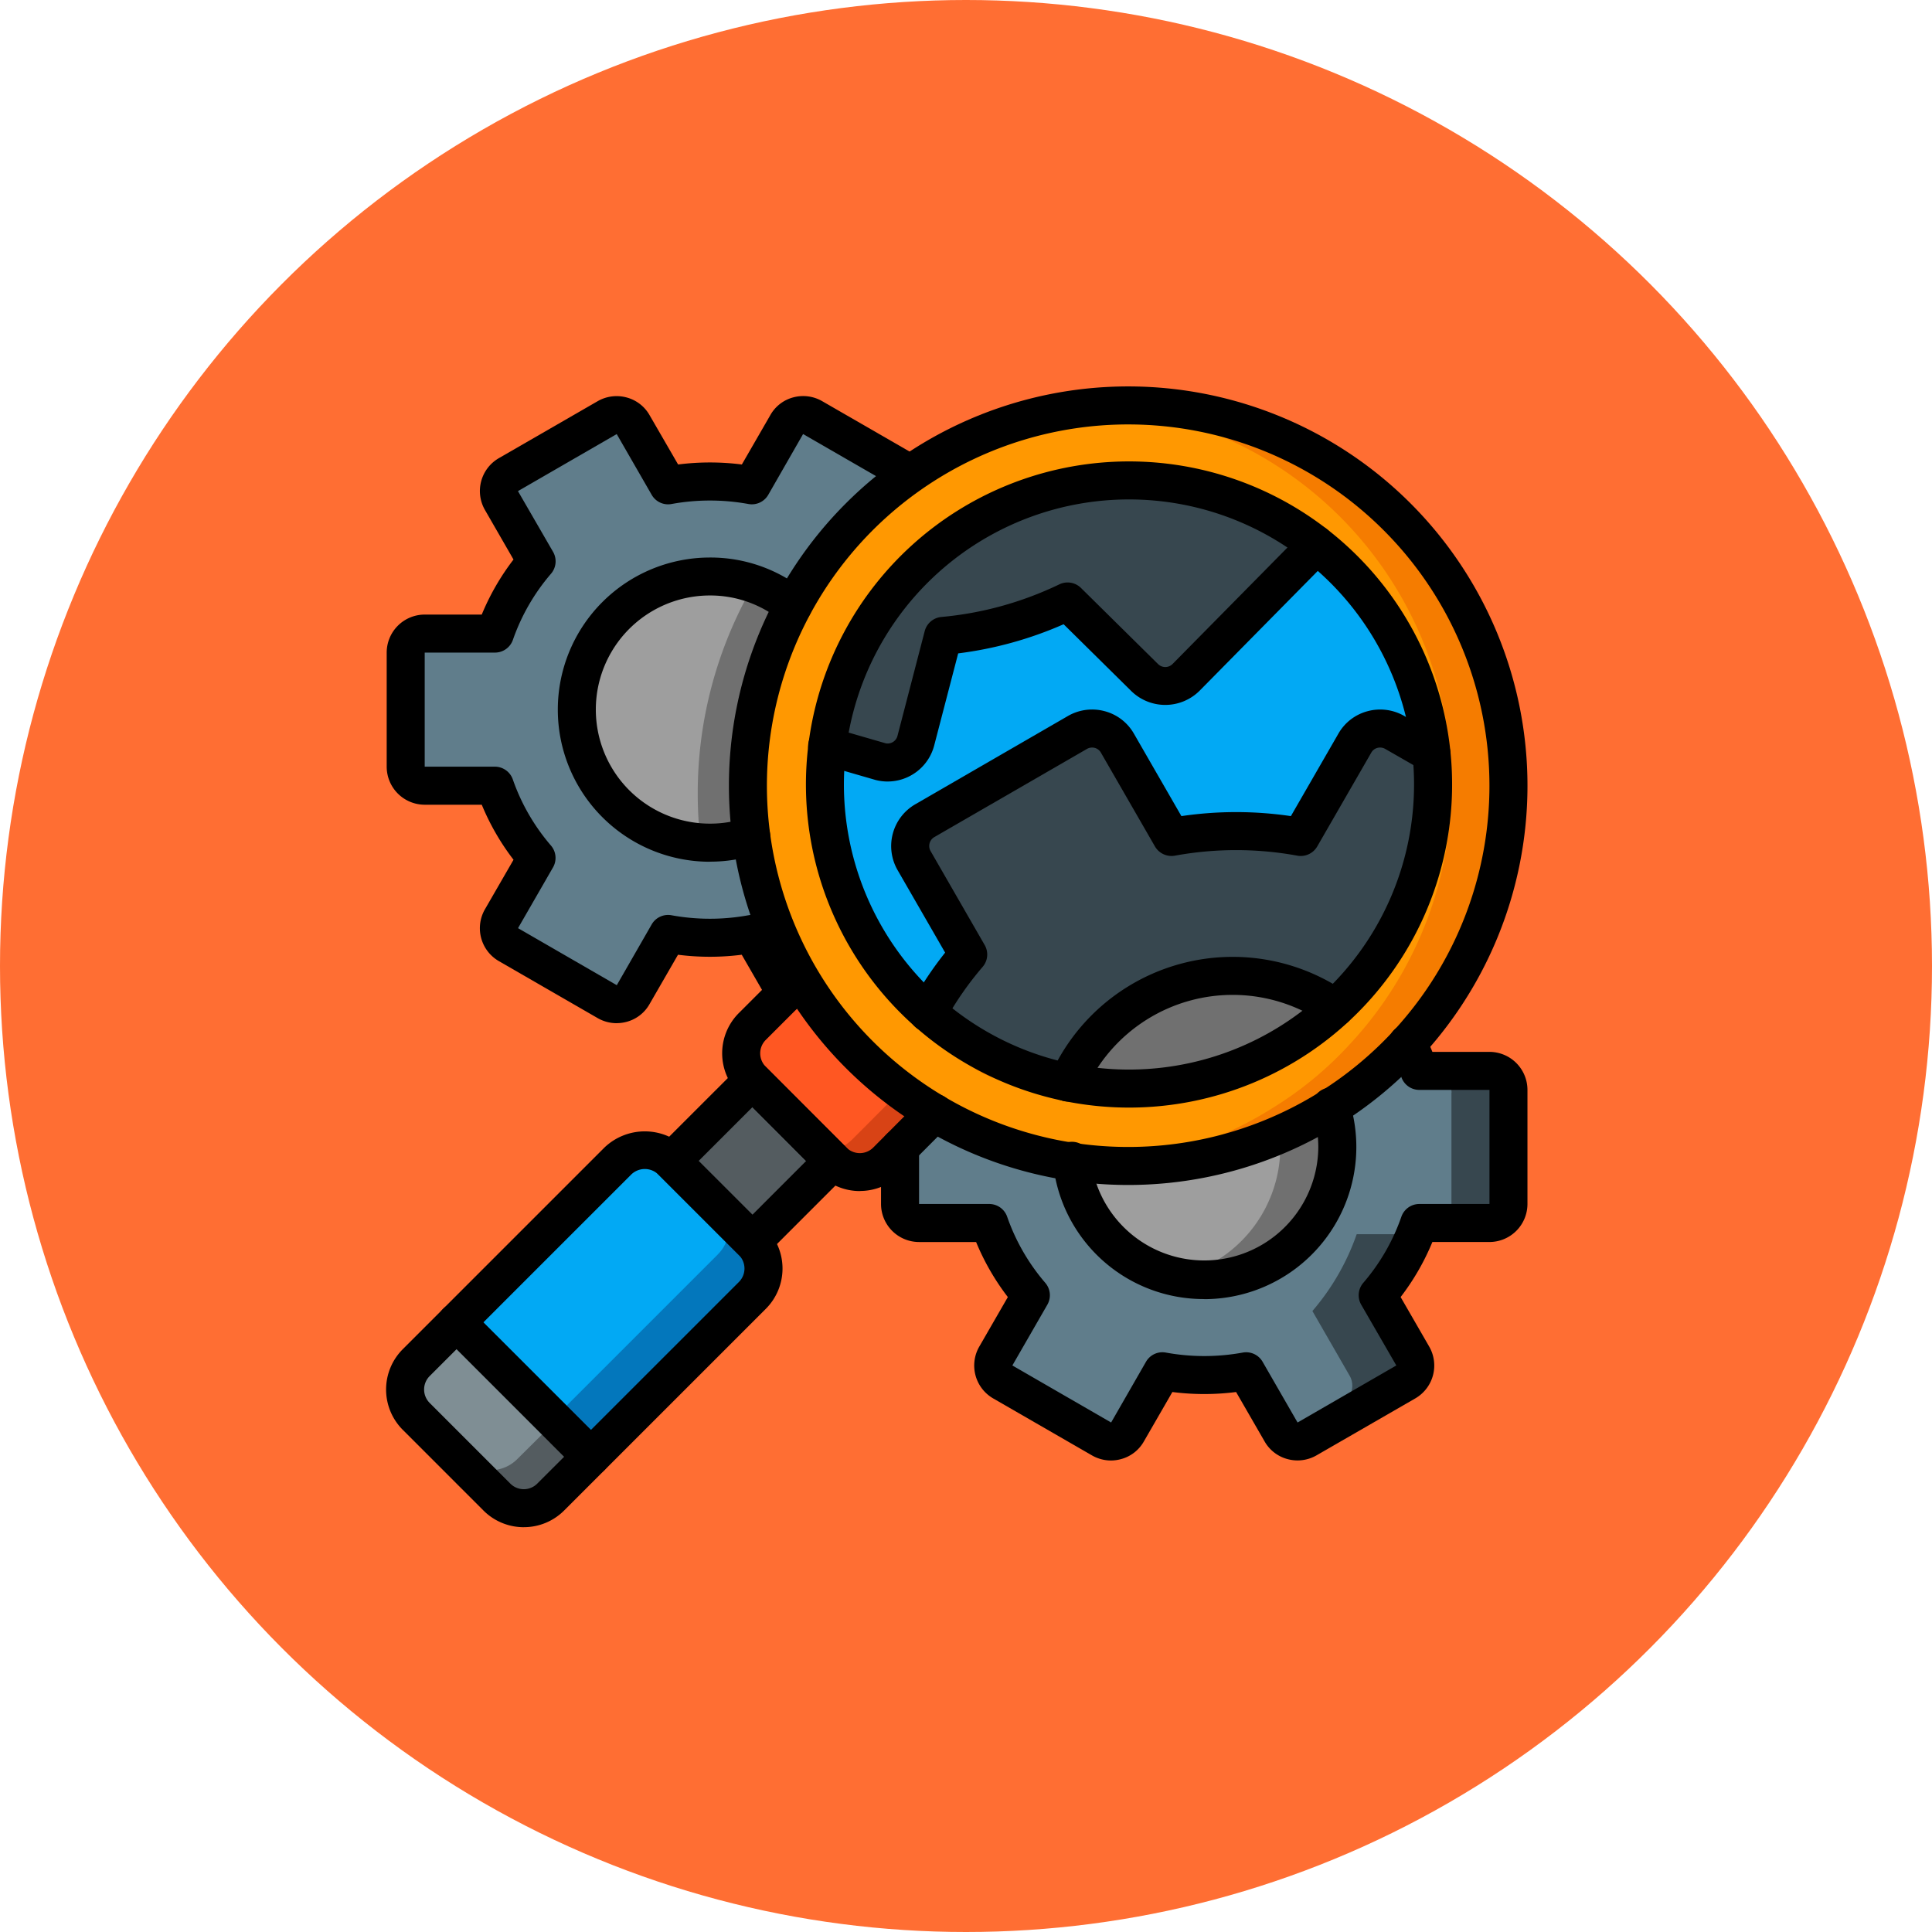 <svg xmlns="http://www.w3.org/2000/svg" width="105" height="105" viewBox="0 0 105 105">
  <g id="Grupo_1014234" data-name="Grupo 1014234" transform="translate(-1032 -1592)">
    <circle id="Elipse_4626" data-name="Elipse 4626" cx="52.5" cy="52.5" r="52.5" transform="translate(1032 1592)" fill="#ff6e33"/>
    <g id="inspeccion" transform="translate(1052.983 1612.567)">
      <path id="Trazado_733170" data-name="Trazado 733170" d="M259.95,293.033v6.2a1.037,1.037,0,0,1-1.033,1.033H255.1a6.238,6.238,0,0,1-.238.609,12.2,12.2,0,0,1-2.025,3.317l1.9,3.3a1.032,1.032,0,0,1-.372,1.416l-5.373,3.1a1.011,1.011,0,0,1-1.209-.145.9.9,0,0,1-.2-.238l-1.9-3.3a12.609,12.609,0,0,1-4.547,0l-.744,1.292-1.157,2a1.03,1.03,0,0,1-1.405.382L236,310.941l-3.534-2.036a1.032,1.032,0,0,1-.372-1.416l1.9-3.3a12.188,12.188,0,0,1-2.263-3.927h-3.813a1.037,1.037,0,0,1-1.033-1.033v-3.059l.073-.073,1.808-1.818a20.252,20.252,0,0,0,7.471,2.656,7.221,7.221,0,0,0,6.52,6.4c.217.021.444.031.662.031a7.229,7.229,0,0,0,7.233-7.233,7.446,7.446,0,0,0-.331-2.17,19.237,19.237,0,0,0,2.511-1.87,16.774,16.774,0,0,0,1.633-1.581A11.142,11.142,0,0,1,255.1,292h3.813A1.036,1.036,0,0,1,259.95,293.033Zm0,0" transform="translate(-198.951 -254.366)" fill="#37474f"/>
      <path id="Trazado_733171" data-name="Trazado 733171" d="M256.85,304.447v6.593a1.085,1.085,0,0,1-.114.486,1.111,1.111,0,0,1-.982.609H251.7a12.927,12.927,0,0,1-2.407,4.175l2.015,3.5a1.087,1.087,0,0,1-.393,1.5l-3.131,1.808a.9.9,0,0,1-.2-.238l-1.9-3.3a12.608,12.608,0,0,1-4.547,0l-.744,1.292c-.362.031-.733.982-1.116.982-.827,0-.248,1.178-1.033,1.034L236,322.2l-3.534-2.036a1.032,1.032,0,0,1-.372-1.416l1.9-3.3a12.189,12.189,0,0,1-2.263-3.927h-3.813a1.037,1.037,0,0,1-1.033-1.033v-3.059l2.067-2.108c1.488.579,5.6,2.862,7.233,3.1.413,3.844,0,2.066,3.1,5.166.884.884,2.439,1.54,3.472,1,.217.021.444.031.662.031a7.229,7.229,0,0,0,7.233-7.233,7.446,7.446,0,0,0-.331-2.17,19.232,19.232,0,0,0,2.511-1.87h2.924a1.1,1.1,0,0,1,1.1,1.1Zm0,0" transform="translate(-198.95 -265.625)" fill="#607d8b"/>
      <path id="Trazado_733172" data-name="Trazado 733172" d="M17.953,29.1a7.228,7.228,0,0,0,7.233,7.233,7.031,7.031,0,0,0,2.253-.362,20.084,20.084,0,0,0,2.676,7.73l-.806.806L27.46,41.3a12.606,12.606,0,0,1-4.547,0l-1.9,3.3a1.029,1.029,0,0,1-1.405.382l-5.374-3.1a1.031,1.031,0,0,1-.372-1.415l1.9-3.3A12.176,12.176,0,0,1,13.5,33.236H9.686A1.036,1.036,0,0,1,8.652,32.2V26a1.037,1.037,0,0,1,1.033-1.033H13.5a12.181,12.181,0,0,1,2.263-3.927l-1.9-3.3a1.032,1.032,0,0,1,.372-1.416l5.374-3.1a1.029,1.029,0,0,1,1.405.382l1.9,3.3a12.606,12.606,0,0,1,4.547,0l1.9-3.3a1.029,1.029,0,0,1,1.405-.382L36.088,16.3a20.457,20.457,0,0,0-6.376,7.171,7.145,7.145,0,0,0-4.526-1.6A7.228,7.228,0,0,0,17.953,29.1Zm0,0" transform="translate(-7.587 -11.102)" fill="#607d8b"/>
      <path id="Trazado_733173" data-name="Trazado 733173" d="M180.4,8.827c-.548,0-1.075.021-1.6.062h-.01a.015.015,0,0,0-.011,0,.014.014,0,0,0-.01,0,20.69,20.69,0,0,0-19.035,20.522v.083a20.709,20.709,0,0,0,17.619,20.44c.475.072.961.134,1.457.176h.051c.506.031,1.023.052,1.54.052a20.445,20.445,0,0,0,11.036-3.2,19.563,19.563,0,0,0,4.144-3.451A20.658,20.658,0,0,0,180.4,8.827Zm-1.561,37.056c-.579-.062-1.147-.145-1.715-.258a16.44,16.44,0,0,1-7.616-3.792c-.258-.227-.516-.465-.765-.713a16.52,16.52,0,0,1,10.106-28.138h.021a16.564,16.564,0,0,1,11.7,3.379v.01a15.94,15.94,0,0,1,1.55,1.364,16.461,16.461,0,0,1,4.753,10.013l.062.837a16.509,16.509,0,0,1-4.815,12.535c-.155.155-.3.3-.465.444a16.488,16.488,0,0,1-12.782,4.32Zm0,0" transform="translate(-140.069 -7.361)" fill="#f57c00"/>
      <path id="Trazado_733174" data-name="Trazado 733174" d="M197.938,28.962A20.624,20.624,0,0,0,178.8,9.3h-.01a.015.015,0,0,0-.011,0,.014.014,0,0,0-.01,0A20.69,20.69,0,0,0,159.735,29.82V29.9a20.709,20.709,0,0,0,17.619,20.44c.475.072.961.134,1.457.176h.051a20.447,20.447,0,0,0,9.476-3.152,19.575,19.575,0,0,0,4.144-3.451A20.566,20.566,0,0,0,197.969,29.9c0-.32-.01-.63-.031-.94ZM192.12,41.528c-.155.155-.3.3-.465.444a16.488,16.488,0,0,1-12.782,4.32h-.031a16.783,16.783,0,0,1-4.815-.258c-2.748-.558-2.769-1.829-4.991-3.792-.258-.227-.517-.465-.765-.713a16.466,16.466,0,0,1-4.836-11.687,17.7,17.7,0,0,1,.134-2.087,16.457,16.457,0,0,1,4.7-9.61c3.606-3.6,5.859-5.188,10.582-4.753h.021a16.564,16.564,0,0,1,11.7,3.379v.01a15.939,15.939,0,0,1,1.55,1.364,16.461,16.461,0,0,1,4.753,10.013l.062.837a16.509,16.509,0,0,1-4.815,12.535Zm0,0" transform="translate(-140.069 -7.769)" fill="#ff9801"/>
      <path id="Trazado_733175" data-name="Trazado 733175" d="M315.525,262.365A16.521,16.521,0,0,1,301,266.426a9.816,9.816,0,0,1,14.529-4.061Zm0,0" transform="translate(-263.939 -228.162)" fill="#707070"/>
      <path id="Trazado_733176" data-name="Trazado 733176" d="M254.9,166.209c-.155.155-.3.3-.465.444a9.816,9.816,0,0,0-14.529,4.061,16.44,16.44,0,0,1-7.616-3.792,18.54,18.54,0,0,1,2.191-3.162l-2.935-5.094a1.592,1.592,0,0,1,.579-2.18l8.3-4.795a1.588,1.588,0,0,1,2.17.589l2.935,5.095a19.432,19.432,0,0,1,7.027,0l2.935-5.095a1.588,1.588,0,0,1,2.17-.589l1.994,1.147a16.51,16.51,0,0,1-4.753,13.371Zm0,0" transform="translate(-202.852 -132.45)" fill="#37474f"/>
      <path id="Trazado_733177" data-name="Trazado 733177" d="M226.611,81.475l-1.994-1.147a1.588,1.588,0,0,0-2.17.589l-2.935,5.095a19.432,19.432,0,0,0-7.027,0l-2.935-5.095a1.588,1.588,0,0,0-2.17-.589l-8.3,4.795a1.592,1.592,0,0,0-.579,2.18l2.935,5.094a18.539,18.539,0,0,0-2.191,3.162c-.258-.227-.516-.465-.765-.713a16.508,16.508,0,0,1-4.7-13.774l2.893.837a1.584,1.584,0,0,0,1.932-1.147l1.478-5.683a19.6,19.6,0,0,0,3.472-.63,19.9,19.9,0,0,0,3.3-1.24l4.185,4.133a1.6,1.6,0,0,0,2.253-.011l6.728-6.82a1.362,1.362,0,0,0,.289-.414,15.939,15.939,0,0,1,1.55,1.364,16.461,16.461,0,0,1,4.753,10.013Zm0,0" transform="translate(-169.807 -61.088)" fill="#02a9f4"/>
      <path id="Trazado_733178" data-name="Trazado 733178" d="M221.264,45.28v.01a1.362,1.362,0,0,1-.289.414l-6.728,6.82a1.6,1.6,0,0,1-2.253.011L207.81,48.4a19.9,19.9,0,0,1-3.3,1.24,19.6,19.6,0,0,1-3.472.63l-1.478,5.683a1.584,1.584,0,0,1-1.932,1.147l-2.893-.837A16.522,16.522,0,0,1,221.264,45.28Zm0,0" transform="translate(-170.763 -36.28)" fill="#37474f"/>
      <path id="Trazado_733179" data-name="Trazado 733179" d="M47.217,345.383l-8.763,8.763-7.306-7.306.176-.165,8.587-8.6a2.071,2.071,0,0,1,2.924,0l3.007,3.007,1.374,1.374a2.071,2.071,0,0,1,0,2.924Zm0,0" transform="translate(-27.314 -295.546)" fill="#0377bc"/>
      <path id="Trazado_733180" data-name="Trazado 733180" d="M46.587,343.162l-8.763,8.763-5.25-5.25,8.587-8.6a2.071,2.071,0,0,1,2.924,0l3.007,3.007a2.013,2.013,0,0,1-.506,2.077Zm0,0" transform="translate(-28.564 -295.546)" fill="#02a9f4"/>
      <path id="Trazado_733181" data-name="Trazado 733181" d="M18.5,420.864l-2.191,2.191a2.052,2.052,0,0,1-2.924,0L9,418.673a1.928,1.928,0,0,1-.465-.733A2.068,2.068,0,0,1,9,415.749l2.2-2.191Zm0,0" transform="translate(-7.363 -362.264)" fill="#545c60"/>
      <path id="Trazado_733182" data-name="Trazado 733182" d="M16.571,418.932,14.5,420.988a2.052,2.052,0,0,1-2.924,0L8.532,417.94A2.068,2.068,0,0,1,9,415.749l2.2-2.191Zm0,0" transform="translate(-7.363 -362.264)" fill="#7f8e94"/>
      <path id="Trazado_733183" data-name="Trazado 733183" d="M126.059,311.137l4.384-4.384,4.384,4.384-4.384,4.384Zm0,0" transform="translate(-110.539 -268.608)" fill="#545c60"/>
      <path id="Trazado_733184" data-name="Trazado 733184" d="M167.272,269.038l-1.881,1.891-.723.723a2.071,2.071,0,0,1-2.924,0l-.579-.579-3.8-3.813a2.059,2.059,0,0,1,0-2.914l2.624-2.624a20.431,20.431,0,0,0,7.285,7.316Zm0,0" transform="translate(-137.459 -229.121)" fill="#d84315"/>
      <path id="Trazado_733185" data-name="Trazado 733185" d="M165.391,272.581l-1.881,1.891-.723.723a2.036,2.036,0,0,1-1.622.589l-3.8-3.813a2.058,2.058,0,0,1,0-2.914l1.963-1.963A20.166,20.166,0,0,0,165.391,272.581Zm0,0" transform="translate(-137.459 -233.831)" fill="#ff5722"/>
      <path id="Trazado_733186" data-name="Trazado 733186" d="M317.26,320.714a7.229,7.229,0,0,1-7.233,7.233,7.659,7.659,0,0,1-1.55-.165,7.221,7.221,0,0,1-5.6-6.034c-.01-.073-.02-.155-.031-.227.475.072.961.134,1.457.176h.051c.506.031,1.023.052,1.54.052a20.48,20.48,0,0,0,8.236-1.715,19.556,19.556,0,0,0,2.8-1.488,7.446,7.446,0,0,1,.331,2.17Zm0,0" transform="translate(-265.56 -278.946)" fill="#707070"/>
      <path id="Trazado_733187" data-name="Trazado 733187" d="M314.378,331.315a7.237,7.237,0,0,1-5.683,7.068,7.221,7.221,0,0,1-5.6-6.035c.476,0,.951-.021,1.426-.052h.051c.506.031,1.023.052,1.54.052a20.48,20.48,0,0,0,8.236-1.715q.031.34.031.682Zm0,0" transform="translate(-265.779 -289.548)" fill="#9e9e9e"/>
      <path id="Trazado_733188" data-name="Trazado 733188" d="M93.5,95.734a20.059,20.059,0,0,0,.186,2.738,7.031,7.031,0,0,1-2.253.362,4.05,4.05,0,0,1-.506-.031,7.227,7.227,0,0,1,.506-14.436,4.744,4.744,0,0,1,.548.031,7.028,7.028,0,0,1,3.978,1.571A20.467,20.467,0,0,0,93.5,95.734Zm0,0" transform="translate(-73.835 -73.6)" fill="#707070"/>
      <path id="Trazado_733189" data-name="Trazado 733189" d="M90.773,96.189a21.892,21.892,0,0,0,.155,2.614,7.227,7.227,0,0,1,.506-14.436,4.74,4.74,0,0,1,.548.031,7.239,7.239,0,0,1,1.519.961,22.6,22.6,0,0,0-2.728,10.83Zm0,0" transform="translate(-73.835 -73.601)" fill="#9e9e9e"/>
      <path id="Trazado_733190" data-name="Trazado 733190" d="M293.637,260.1a1.034,1.034,0,0,1-.942-1.456,10.848,10.848,0,0,1,16.06-4.488,1.033,1.033,0,1,1-1.177,1.7,8.781,8.781,0,0,0-13,3.634A1.034,1.034,0,0,1,293.637,260.1Zm0,0" transform="translate(-256.582 -220.799)"/>
      <path id="Trazado_733191" data-name="Trazado 733191" d="M173.043,43.834a21.7,21.7,0,1,1,21.7-21.7A21.7,21.7,0,0,1,173.043,43.834Zm0-41.334a19.634,19.634,0,1,0,19.633,19.634A19.634,19.634,0,0,0,173.043,2.5Zm0,0" transform="translate(-132.711 0)"/>
      <path id="Trazado_733192" data-name="Trazado 733192" d="M202.873,68.659a17.559,17.559,0,1,1,12.422-5.137,17.559,17.559,0,0,1-12.422,5.137Zm0-33.052a15.493,15.493,0,1,0,10.96,4.533,15.493,15.493,0,0,0-10.96-4.533Zm0,0" transform="translate(-162.508 -29.031)"/>
      <path id="Trazado_733193" data-name="Trazado 733193" d="M30.98,414.473a1.03,1.03,0,0,1-.731-.3l-7.307-7.307A1.033,1.033,0,1,1,24.4,405.4l7.307,7.308a1.033,1.033,0,0,1-.731,1.764Zm0,0" transform="translate(-19.843 -354.836)"/>
      <path id="Trazado_733194" data-name="Trazado 733194" d="M7.484,350.8a3.091,3.091,0,0,1-2.192-.907L.908,345.509a3.1,3.1,0,0,1,0-4.384l10.96-10.96a3.176,3.176,0,0,1,4.384,0l4.385,4.384a3.1,3.1,0,0,1,0,4.384L9.676,349.893a3.092,3.092,0,0,1-2.193.906Zm-.731-2.368a1.034,1.034,0,0,0,1.462,0l10.961-10.96a1.036,1.036,0,0,0,0-1.462l-4.385-4.384a1.058,1.058,0,0,0-1.461,0L2.369,342.586a1.033,1.033,0,0,0,0,1.461Zm0,0" transform="translate(0 -288.367)"/>
      <path id="Trazado_733195" data-name="Trazado 733195" d="M123.1,309.185a1.03,1.03,0,0,1-.73-.3l-4.385-4.384a1.033,1.033,0,0,1,0-1.461l4.385-4.384a1.033,1.033,0,0,1,1.461,0l4.384,4.384a1.033,1.033,0,0,1,0,1.461l-4.383,4.384a1.032,1.032,0,0,1-.731.3Zm-2.923-5.418,2.923,2.923,2.922-2.923-2.922-2.923Zm0,0" transform="translate(-103.191 -261.239)"/>
      <path id="Trazado_733196" data-name="Trazado 733196" d="M155.852,268.08a3.111,3.111,0,0,1-2.192-.9l-4.387-4.4a3.092,3.092,0,0,1,0-4.375l2.624-2.624.762.7.724.737-2.649,2.649a1.029,1.029,0,0,0,0,1.453l4.382,4.393a1.029,1.029,0,0,0,1.462,0l2.6-2.612a1.033,1.033,0,0,1,1.465,1.457l-2.607,2.617a3.085,3.085,0,0,1-2.189.9Zm0,0" transform="translate(-130.101 -223.915)"/>
      <path id="Trazado_733197" data-name="Trazado 733197" d="M302.6,321.542a8.227,8.227,0,0,1-8.221-7.432,1.033,1.033,0,0,1,2.056-.2,6.2,6.2,0,0,0,12.364-.631,6.332,6.332,0,0,0-.294-1.892,1.033,1.033,0,0,1,1.972-.617,8.271,8.271,0,0,1-7.878,10.777Zm0,0" transform="translate(-258.135 -271.508)"/>
      <path id="Trazado_733198" data-name="Trazado 733198" d="M224.928,160.6a1.034,1.034,0,0,1-.9-1.532,19.654,19.654,0,0,1,1.843-2.77l-2.577-4.472a2.624,2.624,0,0,1,.954-3.59l8.3-4.8a2.625,2.625,0,0,1,2-.258,2.593,2.593,0,0,1,1.59,1.232l2.574,4.469a20.422,20.422,0,0,1,5.95,0l2.578-4.475a2.59,2.59,0,0,1,1.587-1.226,2.622,2.622,0,0,1,1.989.254l2,1.149a1.033,1.033,0,0,1-1.029,1.792l-2-1.147a.56.56,0,0,0-.425-.054.536.536,0,0,0-.331.257l-2.938,5.1a1.037,1.037,0,0,1-1.08.5,18.485,18.485,0,0,0-6.658,0,1.042,1.042,0,0,1-1.08-.5l-2.935-5.094a.545.545,0,0,0-.335-.263.56.56,0,0,0-.429.057l-8.292,4.79a.558.558,0,0,0-.2.766l2.936,5.1a1.03,1.03,0,0,1-.113,1.19,17.539,17.539,0,0,0-2.067,2.986,1.033,1.033,0,0,1-.907.536Zm0,0" transform="translate(-195.488 -125.092)"/>
      <path id="Trazado_733199" data-name="Trazado 733199" d="M190.6,75.6a2.682,2.682,0,0,1-.657-.083l-2.924-.846a1.033,1.033,0,1,1,.575-1.985l2.894.837a.539.539,0,0,0,.391-.068.548.548,0,0,0,.252-.339l1.479-5.69a1.034,1.034,0,0,1,.907-.769,18.631,18.631,0,0,0,3.29-.6,18.839,18.839,0,0,0,3.125-1.175,1.035,1.035,0,0,1,1.173.2l4.185,4.133a.559.559,0,0,0,.8-.012l6.717-6.809a.714.714,0,0,0,.07-.083,1.032,1.032,0,0,1,1.989.384v.01a1.014,1.014,0,0,1-.073.381,2.328,2.328,0,0,1-.49.733l-6.752,6.845a2.642,2.642,0,0,1-3.719.015l-3.672-3.627a20.58,20.58,0,0,1-5.731,1.584l-1.3,4.992a2.619,2.619,0,0,1-2.532,1.971Zm0,0" transform="translate(-163.337 -53.693)"/>
      <path id="Trazado_733200" data-name="Trazado 733200" d="M230.988,305.6a2.076,2.076,0,0,1-1.02-.269l-5.383-3.105a2.063,2.063,0,0,1-.748-2.831l1.544-2.677a13.111,13.111,0,0,1-1.725-2.992h-3.1a2.069,2.069,0,0,1-2.067-2.066V288.6a1.033,1.033,0,1,1,2.067,0v3.059h3.813a1.033,1.033,0,0,1,.976.695,11.1,11.1,0,0,0,2.072,3.593,1.033,1.033,0,0,1,.11,1.188l-1.9,3.3,5.367,3.1,1.895-3.3a1.028,1.028,0,0,1,1.082-.5,11.659,11.659,0,0,0,4.174,0,1.032,1.032,0,0,1,1.082.5l1.9,3.3,5.367-3.1-1.907-3.3a1.033,1.033,0,0,1,.11-1.188,11.111,11.111,0,0,0,2.071-3.593,1.033,1.033,0,0,1,.976-.695h3.813v-6.2h-3.813a1.032,1.032,0,0,1-.97-.678,10.35,10.35,0,0,0-.579-1.35l-.007-.015a1.033,1.033,0,1,1,1.825-.969,9.423,9.423,0,0,1,.441.945h3.1a2.069,2.069,0,0,1,2.067,2.067v6.2a2.069,2.069,0,0,1-2.067,2.066h-3.1a13.1,13.1,0,0,1-1.726,2.992l1.547,2.682a2.064,2.064,0,0,1-.748,2.825l-5.376,3.1a2.07,2.07,0,0,1-1.569.2,2.033,2.033,0,0,1-1.254-.973l-1.542-2.673a13.683,13.683,0,0,1-3.463,0l-1.548,2.684a2.024,2.024,0,0,1-1.248.964A2.085,2.085,0,0,1,230.988,305.6Zm0,0" transform="translate(-191.59 -246.792)"/>
      <path id="Trazado_733201" data-name="Trazado 733201" d="M84.068,92.507a8.267,8.267,0,1,1,0-16.534A8.153,8.153,0,0,1,89.243,77.8a1.034,1.034,0,0,1-1.3,1.608,6.1,6.1,0,0,0-3.876-1.372,6.2,6.2,0,0,0,0,12.4,6,6,0,0,0,1.921-.307,1.033,1.033,0,0,1,.662,1.957,8.051,8.051,0,0,1-2.583.416Zm0,0" transform="translate(-66.468 -66.24)"/>
      <path id="Trazado_733202" data-name="Trazado 733202" d="M12.761,38.782a2.072,2.072,0,0,1-1.019-.268L6.358,35.408a2.063,2.063,0,0,1-.748-2.831L7.155,29.9a13.08,13.08,0,0,1-1.726-2.991h-3.1A2.069,2.069,0,0,1,.262,24.841v-6.2a2.068,2.068,0,0,1,2.066-2.066h3.1a13.1,13.1,0,0,1,1.726-2.992L5.608,10.9a2.064,2.064,0,0,1,.748-2.825l5.376-3.1a2.07,2.07,0,0,1,1.569-.2,2.034,2.034,0,0,1,1.254.973L16.1,8.418a13.686,13.686,0,0,1,3.464,0l1.548-2.684a2.023,2.023,0,0,1,1.248-.964,2.068,2.068,0,0,1,1.559.2l5.331,3.074a1.034,1.034,0,0,1-1.033,1.79L22.892,6.764,21,10.065a1.03,1.03,0,0,1-1.082.5,11.658,11.658,0,0,0-4.173,0,1.026,1.026,0,0,1-1.082-.5l-1.9-3.3-5.367,3.1,1.908,3.3a1.034,1.034,0,0,1-.11,1.188,11.113,11.113,0,0,0-2.072,3.593,1.033,1.033,0,0,1-.976.695H2.328v6.2H6.141a1.034,1.034,0,0,1,.976.695A11.106,11.106,0,0,0,9.19,29.129a1.033,1.033,0,0,1,.11,1.188l-1.9,3.3,5.367,3.1,1.895-3.3a1.028,1.028,0,0,1,1.082-.5,11.635,11.635,0,0,0,4.173,0,1.026,1.026,0,0,1,1.083.5l1.85,3.213a1.034,1.034,0,1,1-1.792,1.032l-1.5-2.6a13.686,13.686,0,0,1-3.464,0l-1.548,2.684a2.024,2.024,0,0,1-1.248.963,2.09,2.09,0,0,1-.54.071Zm0,0" transform="translate(-0.229 -3.741)"/>
    </g>
  </g>
</svg>
